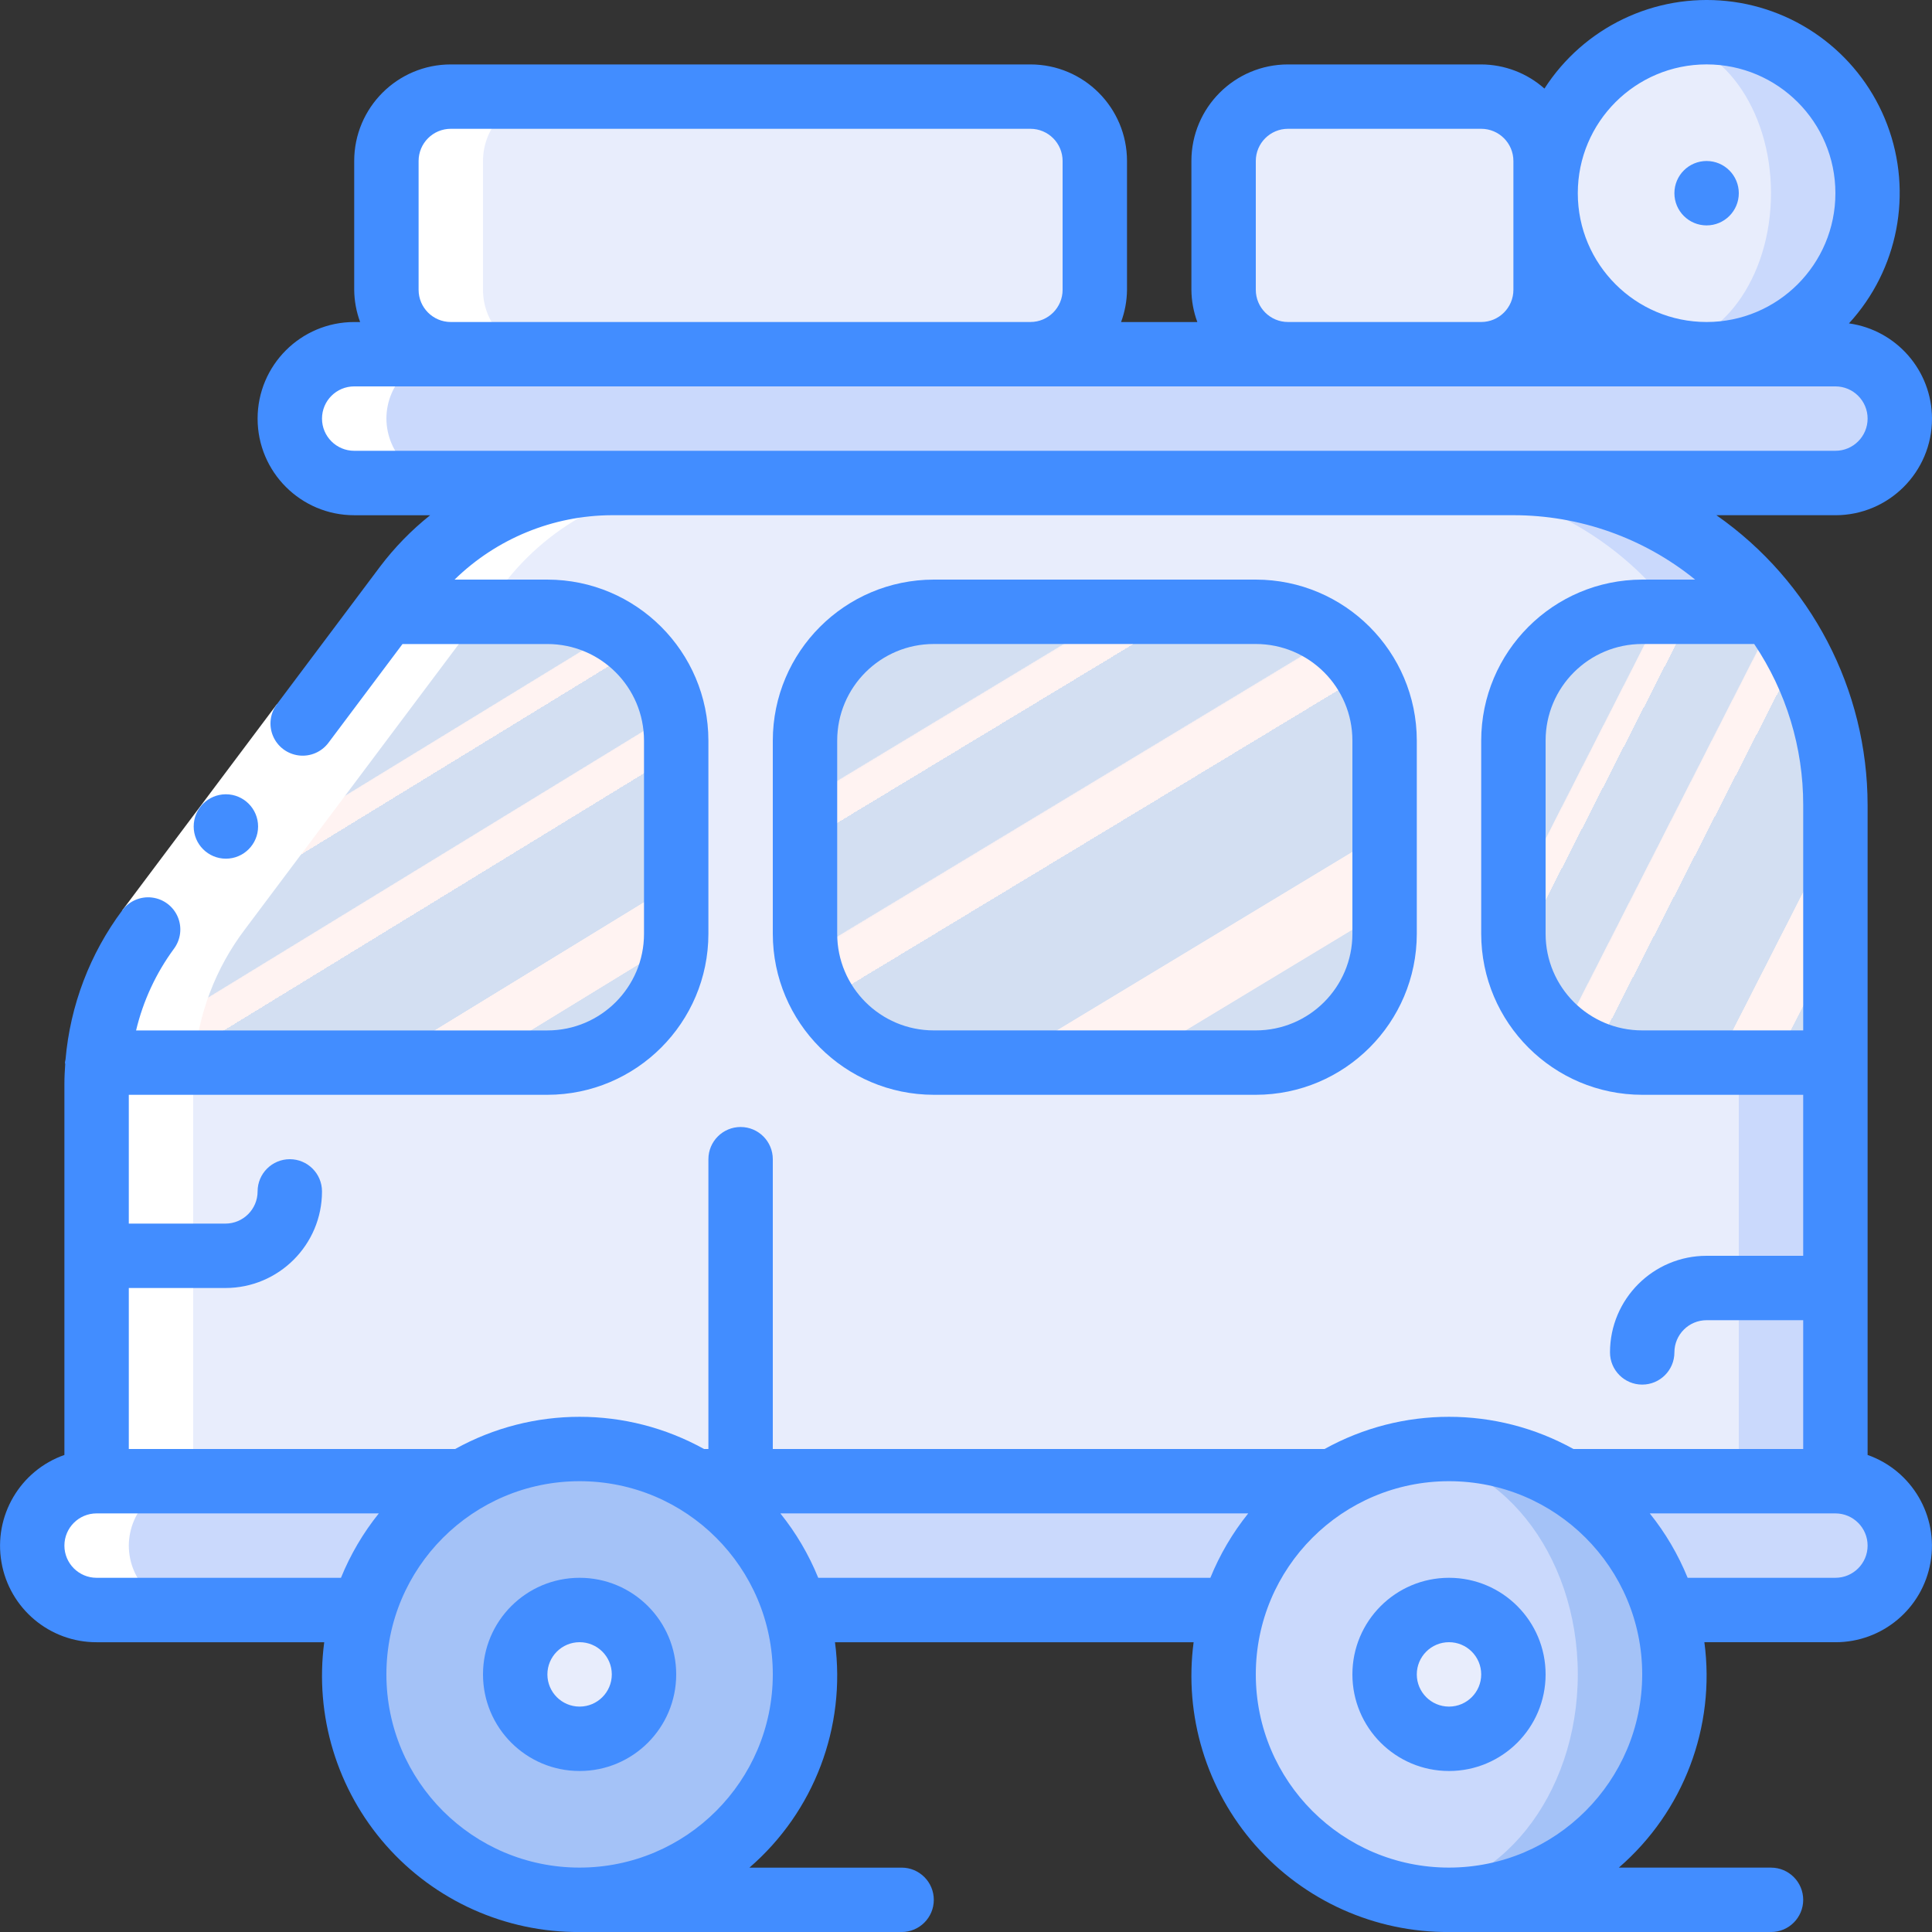 <svg height="512" viewBox="0 0 60 60" width="512" xmlns="http://www.w3.org/2000/svg" xmlns:xlink="http://www.w3.org/1999/xlink"><rect x="0" y="0" width="60" height="60" fill="#333333" stroke="none"/><linearGradient id="lg1"><stop offset="0" stop-color="#d3dff2"/><stop offset=".172" stop-color="#d3dff2"/><stop offset=".2" stop-color="#d3dff2"/><stop offset=".2" stop-color="#dae2f2"/><stop offset=".201" stop-color="#ebeaf2"/><stop offset=".201" stop-color="#f6eff2"/><stop offset=".202" stop-color="#fdf2f2"/><stop offset=".205" stop-color="#fff3f2"/><stop offset=".252" stop-color="#fff3f2"/><stop offset=".26" stop-color="#fff3f2"/><stop offset=".26" stop-color="#d3dff2"/><stop offset=".397" stop-color="#d3dff2"/><stop offset=".42" stop-color="#d3dff2"/><stop offset=".42" stop-color="#dae2f2"/><stop offset=".421" stop-color="#ebeaf2"/><stop offset=".421" stop-color="#f6eff2"/><stop offset=".422" stop-color="#fdf2f2"/><stop offset=".425" stop-color="#fff3f2"/><stop offset=".489" stop-color="#fff3f2"/><stop offset=".5" stop-color="#fff3f2"/><stop offset=".5" stop-color="#f8f0f2"/><stop offset=".5" stop-color="#e7e8f2"/><stop offset=".5" stop-color="#dce3f2"/><stop offset=".5" stop-color="#d5e0f2"/><stop offset=".501" stop-color="#d3dff2"/><stop offset=".706" stop-color="#d3dff2"/><stop offset=".74" stop-color="#d3dff2"/><stop offset=".741" stop-color="#fff3f2"/><stop offset=".835" stop-color="#fff3f2"/><stop offset=".85" stop-color="#fff3f2"/><stop offset=".851" stop-color="#d3dff2"/></linearGradient><linearGradient id="linearGradient-1" x1="27.212%" x2="84.691%" xlink:href="#lg1" y1="29.143%" y2="102.921%"/><linearGradient id="linearGradient-2" x1="12.067%" x2="87.933%" xlink:href="#lg1" y1="1.229%" y2="98.771%"/><linearGradient id="linearGradient-3" x1="2.54%" x2="110.83%" xlink:href="#lg1" y1="14.914%" y2="92.264%"/><g id="019---Campervan" fill="none"><g id="Icons" transform="translate(1)"><path id="Shape" d="m56 33v13h-54c0-13.041-.014-12.514.03-13h13.97c2.209 0 4-1.791 4-4v-6c0-2.209-1.791-4-4-4h-5l.6-.8c1.512-2.013 3.882-3.199 6.4-3.2h28c3.146-.004 6.108 1.479 7.99 4h-3.99c-2.209 0-4 1.791-4 4v6c0 2.209 1.791 4 4 4z" fill="#e8edfc"/><g fill="#cad9fc"><path id="Rectangle-path" d="m53 33h3v13h-3z"/><path id="Shape" d="m53.99 19h-3c-1.882-2.521-4.844-4.004-7.99-4l3 0c3.146-.004 6.108 1.479 7.99 4z"/><path id="Shape" d="m2 46h11.4c-1.502.895-2.612 2.323-3.11 4h-8.29c-1.105 0-2-.895-2-2s.895-2 2-2z"/><path id="Shape" d="m40.4 46c-1.499.896-2.606 2.324-3.1 4h-13.59c-.498-1.677-1.608-3.105-3.11-4z"/><path id="Shape" d="m58 48c-.003 1.103-.897 1.997-2 2h-5.29c-.499-1.679-1.613-3.108-3.12-4h8.41c1.103.003 1.997.897 2 2z"/><path id="Shape" d="m2 46h11.4c-1.502.895-2.612 2.323-3.11 4h-8.29c-1.105 0-2-.895-2-2s.895-2 2-2z"/><path id="Shape" d="m40.4 46c-1.499.896-2.606 2.324-3.1 4h-13.59c-.498-1.677-1.608-3.105-3.11-4z"/><path id="Shape" d="m55 48c-.003 1.103-.897 1.997-2 2h-2.29c-.499-1.679-1.613-3.108-3.12-4h5.41c1.103.003 1.997.897 2 2z"/></g><circle id="Oval" cx="17" cy="52" fill="#a4c2f7" r="7"/><path id="Shape" d="m51 52c-.001 3.67-2.837 6.716-6.498 6.979-3.661.263-6.903-2.346-7.429-5.979-.526-3.632 1.843-7.054 5.428-7.841 2.071-.454 4.237.055 5.888 1.384s2.612 3.336 2.612 5.456z" fill="#a4c2f7"/><ellipse id="Oval" cx="42.5" cy="52" fill="#cad9fc" rx="5.5" ry="6.84"/><circle id="Oval" cx="17" cy="52" fill="#e8edfc" r="2"/><circle id="Oval" cx="44" cy="52" fill="#e8edfc" r="2"/><path id="Shape" d="m18.78 20.13c-.743-.725-1.741-1.131-2.78-1.13h-5l-7.4 9.87c-.906 1.199-1.451 2.632-1.57 4.13h13.97c2.209 0 4-1.791 4-4v-6c-.004-1.082-.444-2.116-1.22-2.87z" fill="url(#linearGradient-1)"/><rect id="Rectangle-path" fill="url(#linearGradient-2)" height="14" rx="4" width="18" x="24" y="19"/><path id="Shape" d="m53.99 19h-3.99c-2.209 0-4 1.791-4 4v6c0 2.209 1.791 4 4 4h6l-0-8c.002-2.166-.704-4.273-2.01-6z" fill="url(#linearGradient-3)"/><path id="Shape" d="m58 13c-.003 1.103-.897 1.997-2 2h-46c-1.105 0-2-.895-2-2s.895-2 2-2h46c1.103.003 1.997.897 2 2z" fill="#cad9fc"/><path id="Shape" d="m55 13c-.003 1.103-.897 1.997-2 2h-43c-1.105 0-2-.895-2-2s.895-2 2-2h43c1.103.003 1.997.897 2 2z" fill="#cad9fc"/><rect id="Rectangle-path" fill="#e8edfc" height="8" rx="2" width="22" x="11" y="3"/><rect id="Rectangle-path" fill="#e8edfc" height="8" rx="2" width="10" x="37" y="3"/><path id="Shape" d="m57 6c-.005 2.564-1.949 4.708-4.5 4.965s-4.883-1.458-5.398-3.97c-.515-2.511.952-5.006 3.398-5.775 1.52-.473 3.175-.195 4.457.748 1.283.943 2.041 2.44 2.043 4.032z" fill="#cad9fc"/><ellipse id="Oval" cx="50.5" cy="6" fill="#e8edfc" rx="3.5" ry="4.78"/></g><g id="Layer_4" fill="#fff" transform="translate(1 3)"><path id="Shape" d="m14 6v-4c0-1.105.895-2 2-2h-3c-1.105 0-2 .895-2 2v4c0 1.105.895 2 2 2h3c-1.105 0-2-.895-2-2z"/><path id="Shape" d="m8 10c.008 1.101.899 1.992 2 2h3c-1.101-.008-1.992-.899-2-2 .003-1.103.897-1.997 2-2h-3c-1.103.003-1.997.897-2 2z"/><path id="Shape" d="m2 47h3c-1.103-.003-1.997-.897-2-2 .008-1.101.899-1.992 2-2v-12.33c0-.22.01-.45.03-.67.119-1.498.664-2.931 1.57-4.13l7.4-9.87.6-.8c1.512-2.013 3.882-3.199 6.4-3.2h-3c-2.518.001-4.888 1.187-6.4 3.2l-.6.8-7.4 9.87c-.906 1.199-1.451 2.632-1.57 4.13-.02.22-.03.45-.03.67v12.33c-.531-.003-1.04.21-1.41.59-.38.37-.593.879-.59 1.41.003 1.103.897 1.997 2 2z"/></g><g id="Layer_3" transform="translate(0 -1)"><path id="Rectangle-path" d="m3 25.667h8v2h-8z" fill="#fff" transform="matrix(.6 -.8 .8 .6 -18.533 16.267)"/><g fill="#428dff"><path id="Shape" d="m6.015 26.667c0 .552.448 1 1 1s1-.448 1-1-.448-1-1-1h-.005c-.55.003-.995.45-.995 1z"/><path id="Shape" d="m18 50c-1.657 0-3 1.343-3 3s1.343 3 3 3 3-1.343 3-3-1.343-3-3-3zm0 4c-.552 0-1-.448-1-1s.448-1 1-1 1 .448 1 1-.448 1-1 1z"/><path id="Shape" d="m45 50c-1.657 0-3 1.343-3 3s1.343 3 3 3 3-1.343 3-3-1.343-3-3-3zm0 4c-.552 0-1-.448-1-1s.448-1 1-1 1 .448 1 1-.448 1-1 1z"/><path id="Shape" d="m29 35h10c2.76-.003 4.997-2.24 5-5v-6c-.003-2.76-2.24-4.997-5-5h-10c-2.76.003-4.997 2.24-5 5v6c.003 2.76 2.24 4.997 5 5zm-3-11c0-1.657 1.343-3 3-3h10c1.657 0 3 1.343 3 3v6c0 1.657-1.343 3-3 3h-10c-1.657 0-3-1.343-3-3z"/><path id="Shape" d="m60 14c-.004-1.49-1.103-2.75-2.579-2.957 1.53-1.668 1.989-4.056 1.188-6.172-.801-2.117-2.727-3.601-4.977-3.838s-4.443.814-5.668 2.718c-.542-.481-1.24-.747-1.964-.75h-6c-1.657 0-3 1.343-3 3v4c.003.341.066.68.184 1h-2.368c.118-.32.181-.659.184-1v-4c0-1.657-1.343-3-3-3h-18c-1.657 0-3 1.343-3 3v4c.003.341.066.68.184 1h-.184c-1.657 0-3 1.343-3 3s1.343 3 3 3h2.359c-.585.466-1.108 1.003-1.559 1.6l-3.2 4.267c-.214.286-.26.664-.12.993.14.329.445.557.8.6.355.043.705-.107.92-.393l2.3-3.067h4.5c1.657 0 3 1.343 3 3v6c0 1.657-1.343 3-3 3h-12.774c.218-.915.617-1.776 1.174-2.534.214-.286.26-.664.12-.993-.14-.329-.445-.557-.8-.6-.355-.043-.705.107-.92.393-1.008 1.35-1.619 2.955-1.765 4.634-.008.033-.015.066-.019.1 0 .017.009.031.009.047-.014.206-.025.413-.025.62v11.517c-1.377.485-2.203 1.892-1.955 3.33.247 1.438 1.496 2.489 2.955 2.486h7.069c-.302 2.28.397 4.579 1.917 6.305 1.521 1.726 3.714 2.708 6.014 2.695h10c.552 0 1-.448 1-1s-.448-1-1-1h-4.726c2.009-1.736 3.008-4.368 2.657-7h11.138c-.302 2.28.397 4.579 1.917 6.305 1.521 1.726 3.714 2.708 6.014 2.695h10c.552 0 1-.448 1-1s-.448-1-1-1h-4.726c2.009-1.736 3.008-4.368 2.657-7h4.069c1.459.003 2.708-1.047 2.955-2.486s-.579-2.845-1.955-3.33v-20.184c-.003-3.586-1.755-6.946-4.695-9h3.695c1.657 0 3-1.343 3-3zm-7-11c2.209 0 4 1.791 4 4s-1.791 4-4 4-4-1.791-4-4 1.791-4 4-4zm-14 3c0-.552.448-1 1-1h6c.552 0 1 .448 1 1v4c0 .552-.448 1-1 1h-6c-.552 0-1-.448-1-1zm-26 0c0-.552.448-1 1-1h18c.552 0 1 .448 1 1v4c0 .552-.448 1-1 1h-18c-.552 0-1-.448-1-1zm-2.411 44h-7.589c-.552 0-1-.448-1-1s.448-1 1-1h8.765c-.487.606-.883 1.28-1.176 2zm7.411 9c-3.314 0-6-2.686-6-6s2.686-6 6-6 6 2.686 6 6c-.003 3.312-2.688 5.997-6 6zm5-23c-.552 0-1 .448-1 1v9h-.136c-2.403-1.333-5.325-1.333-7.728 0h-10.136v-5h3c1.657 0 3-1.343 3-3 0-.552-.448-1-1-1s-1 .448-1 1-.448 1-1 1h-3v-4h13c2.76-.003 4.997-2.24 5-5v-6c-.003-2.76-2.24-4.997-5-5h-2.883c1.306-1.275 3.057-1.993 4.883-2h28c2.055-.001 4.048.705 5.644 2h-1.644c-2.76.003-4.997 2.24-5 5v6c.003 2.76 2.24 4.997 5 5h5v5h-3c-1.657 0-3 1.343-3 3 0 .552.448 1 1 1s1-.448 1-1 .448-1 1-1h3v4h-7.136c-2.403-1.333-5.325-1.333-7.728 0h-17.136v-9c0-.552-.448-1-1-1zm14.589 14h-12.178c-.293-.72-.689-1.394-1.176-2h14.53c-.487.606-.883 1.28-1.176 2zm7.411 9c-3.314 0-6-2.686-6-6s2.686-6 6-6 6 2.686 6 6c-.003 3.312-2.688 5.997-6 6zm13-10c0 .552-.448 1-1 1h-4.589c-.293-.72-.689-1.394-1.176-2h5.765c.552 0 1 .448 1 1zm-3.522-28c.994 1.478 1.524 3.219 1.522 5l0 7h-5c-1.657 0-3-1.343-3-3v-6c0-1.657 1.343-3 3-3zm-7.478-6h-36c-.552 0-1-.448-1-1s.448-1 1-1h46c.552 0 1 .448 1 1s-.448 1-1 1z"/><circle id="Oval" cx="53" cy="7" r="1"/></g></g></g></svg>